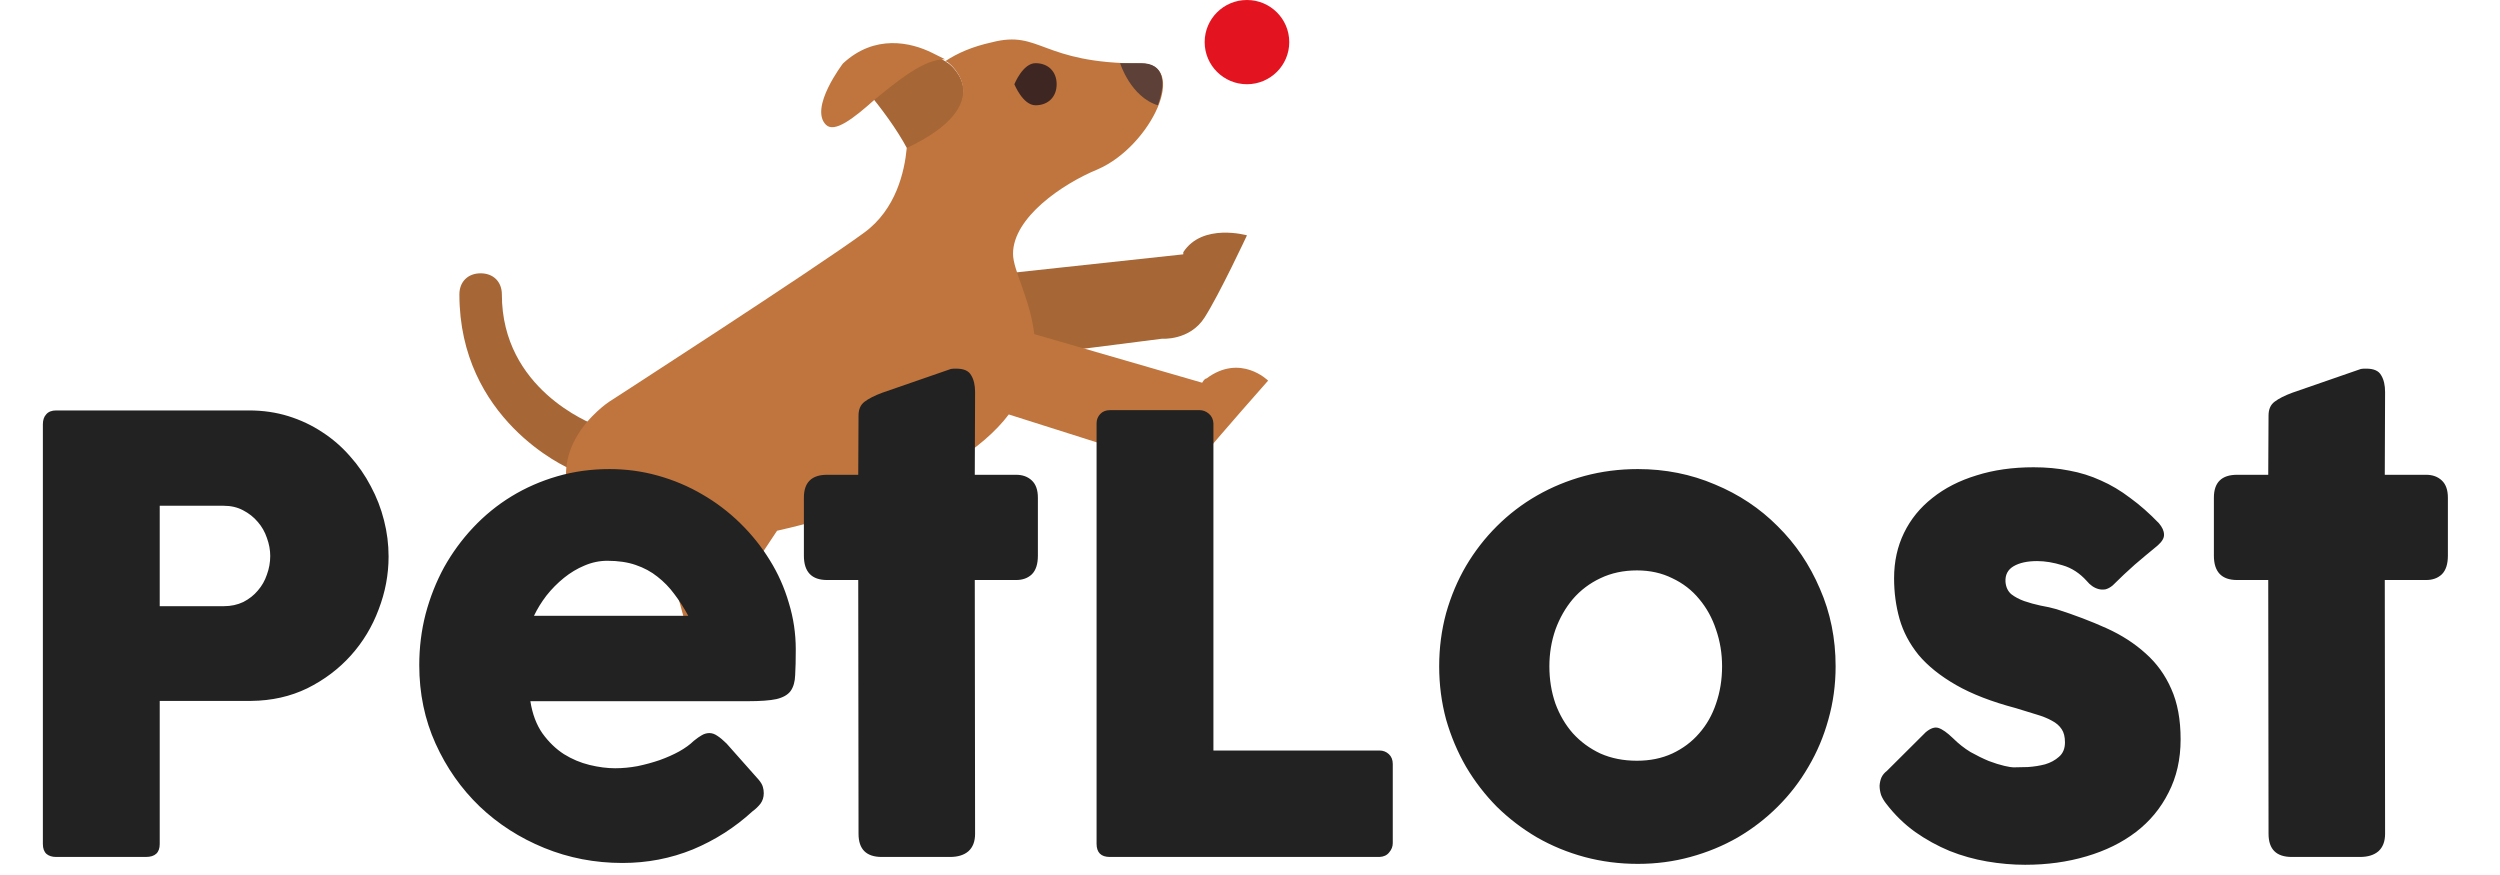 <svg width="240" height="84" viewBox="0 0 240 84" fill="none" xmlns="http://www.w3.org/2000/svg">
<path d="M47.267 63.804L49.604 67.356C51.846 71.204 48.382 73.027 48.382 73.027C48.382 73.027 45.732 69.786 43.287 66.951C41.86 65.33 41.86 63.102 44.306 60.874L46.14 62.92L47.267 63.804ZM119.708 22.593C119.708 22.593 115.429 21.377 113.595 24.213V24.416L94.846 26.441L95.661 34.543L111.557 32.517C111.557 32.517 114.206 32.72 115.633 30.492C117.059 28.264 119.708 22.593 119.708 22.593ZM58.367 43.455C58.775 42.443 58.163 41.227 57.145 40.822C56.737 40.62 48.178 37.379 48.178 28.264C48.178 27.049 47.363 26.238 46.14 26.238C44.917 26.238 44.102 27.049 44.102 28.264C44.102 40.214 54.292 44.873 54.903 45.076C55.107 45.076 56.329 44.873 56.533 44.873C57.348 44.67 58.163 44.265 58.367 43.455ZM91.178 6.186C91.178 6.186 85.675 1.933 80.988 6.186C80.988 6.186 85.064 10.44 87.102 14.288C96.069 10.034 91.178 6.186 91.178 6.186Z" fill="#A66635"/>
<path d="M119.708 8.086C121.95 8.086 123.768 6.276 123.768 4.043C123.768 1.81 121.95 0 119.708 0C117.466 0 115.648 1.81 115.648 4.043C115.648 6.276 117.466 8.086 119.708 8.086Z" fill="#E41320"/>
<path d="M121.738 36.539C121.738 36.539 117.249 41.614 115.412 43.846C113.78 45.47 110.923 44.252 110.923 44.252L96.842 39.787C95.618 41.411 93.781 43.035 91.128 44.658C87.251 47.297 80.925 49.53 74.598 50.951L66.64 62.926L64.521 55.213C62.276 54.807 61.742 55.099 62.558 52.054C64.46 47.182 58.069 52.777 56.436 50.748C50.722 43.644 58.477 38.569 58.477 38.569C58.477 38.569 78.272 25.782 82.965 22.331C86.027 20.099 86.843 16.445 87.047 14.212C96.026 9.95 91.128 6.093 91.128 6.093C91.128 6.093 90.924 5.89 90.72 5.89C91.945 5.078 93.373 4.469 95.209 4.064C99.903 2.846 99.903 6.093 109.494 6.093C114.188 6.093 110.515 14.009 105.413 16.242C101.944 17.663 97.25 20.91 97.25 24.361C97.25 25.985 98.883 28.623 99.291 32.074L115.412 36.743C115.412 36.743 115.616 36.336 115.82 36.336C119.086 33.901 121.738 36.539 121.738 36.539ZM83.986 9.544C86.231 7.717 88.679 5.687 90.72 5.687C90.312 5.484 89.904 5.281 89.496 5.078C87.455 4.064 83.986 3.252 80.925 6.093C80.925 6.093 77.66 10.356 79.292 11.979C80.108 12.791 81.945 11.371 83.986 9.544Z" fill="#BF753D"/>
<path d="M109.544 6.064C108.738 6.064 108.133 6.064 107.529 6.064C107.529 6.064 108.536 9.299 111.155 10.107C111.962 7.884 111.76 6.064 109.544 6.064Z" fill="#5D4037"/>
<path d="M101.439 8.086C101.439 9.299 100.627 10.107 99.409 10.107C98.192 10.107 97.379 8.086 97.379 8.086C97.379 8.086 98.192 6.064 99.409 6.064C100.627 6.064 101.439 6.873 101.439 8.086Z" fill="#3E2723"/>
<path d="M4.116 40.73C4.116 40.326 4.222 40.008 4.435 39.777C4.647 39.527 4.966 39.402 5.391 39.402H23.913C25.246 39.402 26.502 39.585 27.681 39.95C28.86 40.316 29.942 40.826 30.927 41.48C31.913 42.115 32.802 42.885 33.594 43.79C34.386 44.675 35.053 45.637 35.594 46.676C36.154 47.715 36.58 48.812 36.869 49.967C37.159 51.102 37.304 52.257 37.304 53.431C37.304 55.163 36.985 56.856 36.348 58.511C35.729 60.166 34.84 61.638 33.681 62.928C32.522 64.217 31.13 65.266 29.507 66.074C27.884 66.863 26.087 67.267 24.116 67.287H15.333V81.027C15.333 81.854 14.889 82.268 14 82.268H5.391C5.005 82.268 4.695 82.172 4.464 81.979C4.232 81.768 4.116 81.45 4.116 81.027V40.73ZM25.942 53.373C25.942 52.796 25.835 52.218 25.623 51.641C25.43 51.064 25.14 50.554 24.753 50.111C24.367 49.649 23.893 49.274 23.333 48.986C22.792 48.697 22.174 48.553 21.478 48.553H15.333V58.194H21.478C22.174 58.194 22.802 58.059 23.362 57.79C23.922 57.501 24.386 57.135 24.753 56.693C25.14 56.25 25.43 55.74 25.623 55.163C25.835 54.586 25.942 53.989 25.942 53.373ZM72.249 77.88C70.549 79.439 68.635 80.661 66.51 81.546C64.384 82.412 62.133 82.845 59.756 82.845C57.109 82.845 54.606 82.364 52.249 81.402C49.891 80.44 47.824 79.112 46.046 77.418C44.268 75.706 42.858 73.695 41.814 71.385C40.77 69.076 40.249 66.565 40.249 63.852C40.249 62.158 40.452 60.522 40.858 58.944C41.283 57.347 41.872 55.856 42.626 54.47C43.399 53.084 44.326 51.814 45.408 50.66C46.51 49.486 47.737 48.485 49.089 47.658C50.442 46.83 51.911 46.185 53.495 45.724C55.08 45.262 56.751 45.031 58.51 45.031C60.114 45.031 61.669 45.242 63.176 45.666C64.684 46.089 66.094 46.686 67.408 47.456C68.742 48.225 69.959 49.149 71.06 50.227C72.162 51.304 73.109 52.488 73.901 53.777C74.693 55.047 75.302 56.414 75.727 57.876C76.172 59.319 76.394 60.811 76.394 62.35C76.394 63.351 76.375 64.169 76.336 64.804C76.317 65.439 76.172 65.949 75.901 66.334C75.63 66.7 75.176 66.96 74.539 67.113C73.92 67.248 73.002 67.315 71.785 67.315H50.915C51.109 68.547 51.495 69.576 52.075 70.404C52.674 71.232 53.36 71.896 54.133 72.396C54.906 72.877 55.727 73.223 56.597 73.435C57.466 73.647 58.288 73.752 59.06 73.752C59.756 73.752 60.471 73.685 61.205 73.55C61.94 73.397 62.645 73.204 63.321 72.973C64.017 72.723 64.645 72.444 65.205 72.136C65.785 71.809 66.249 71.472 66.597 71.126C66.906 70.876 67.167 70.693 67.379 70.577C67.611 70.442 67.853 70.375 68.104 70.375C68.355 70.375 68.606 70.462 68.858 70.635C69.128 70.808 69.428 71.058 69.756 71.385L72.829 74.849C73.041 75.1 73.176 75.331 73.234 75.542C73.292 75.735 73.321 75.937 73.321 76.148C73.321 76.533 73.215 76.87 73.002 77.159C72.79 77.428 72.539 77.669 72.249 77.88ZM58.307 53.835C57.553 53.835 56.819 53.989 56.104 54.297C55.408 54.586 54.751 54.98 54.133 55.48C53.515 55.981 52.954 56.548 52.452 57.184C51.969 57.819 51.572 58.463 51.263 59.117H66.075C65.669 58.367 65.225 57.674 64.742 57.039C64.278 56.404 63.737 55.846 63.118 55.365C62.52 54.884 61.824 54.508 61.031 54.239C60.259 53.97 59.35 53.835 58.307 53.835ZM82.419 39.893C82.419 39.296 82.613 38.854 82.999 38.565C83.405 38.257 83.975 37.968 84.709 37.699L91.289 35.419C91.386 35.399 91.473 35.39 91.55 35.39C91.647 35.39 91.734 35.39 91.811 35.39C92.526 35.39 92.999 35.601 93.231 36.025C93.482 36.429 93.608 36.968 93.608 37.641L93.579 45.579H97.55C98.168 45.579 98.671 45.762 99.057 46.128C99.444 46.493 99.637 47.042 99.637 47.773V53.344C99.637 54.153 99.444 54.749 99.057 55.134C98.671 55.5 98.168 55.682 97.55 55.682H93.579L93.608 80.045C93.608 80.776 93.395 81.335 92.97 81.719C92.545 82.085 91.956 82.268 91.202 82.268H84.651C83.164 82.268 82.419 81.527 82.419 80.045L82.391 55.682H79.405C77.917 55.682 77.173 54.903 77.173 53.344V47.773C77.173 46.31 77.917 45.579 79.405 45.579H82.391L82.419 39.893ZM105.271 40.643C105.271 40.297 105.387 39.999 105.619 39.748C105.851 39.498 106.17 39.373 106.575 39.373H115.155C115.484 39.373 115.783 39.489 116.054 39.719C116.324 39.95 116.469 40.258 116.488 40.643V72.049H132.431C132.778 72.049 133.078 72.165 133.329 72.396C133.58 72.627 133.706 72.944 133.706 73.348V80.94C133.706 81.267 133.59 81.566 133.358 81.835C133.146 82.104 132.836 82.249 132.431 82.268H106.546C105.696 82.268 105.271 81.844 105.271 80.998V40.643ZM138.161 63.967C138.161 62.197 138.383 60.493 138.827 58.858C139.291 57.222 139.929 55.711 140.74 54.326C141.571 52.921 142.557 51.651 143.697 50.515C144.856 49.361 146.141 48.379 147.552 47.571C148.962 46.763 150.479 46.137 152.103 45.695C153.745 45.252 155.455 45.031 157.233 45.031C159.861 45.031 162.325 45.522 164.624 46.503C166.943 47.465 168.953 48.803 170.653 50.515C172.373 52.209 173.726 54.21 174.711 56.52C175.716 58.809 176.219 61.292 176.219 63.967C176.219 65.737 175.987 67.44 175.523 69.076C175.078 70.693 174.441 72.203 173.61 73.608C172.798 75.013 171.813 76.293 170.653 77.447C169.513 78.583 168.238 79.564 166.827 80.392C165.417 81.2 163.9 81.826 162.277 82.268C160.673 82.71 158.991 82.932 157.233 82.932C155.455 82.932 153.745 82.71 152.103 82.268C150.479 81.826 148.962 81.2 147.552 80.392C146.141 79.564 144.856 78.583 143.697 77.447C142.557 76.293 141.571 75.013 140.74 73.608C139.929 72.203 139.291 70.693 138.827 69.076C138.383 67.44 138.161 65.737 138.161 63.967ZM148.74 63.967C148.74 65.237 148.933 66.43 149.32 67.546C149.726 68.643 150.286 69.596 151.001 70.404C151.735 71.212 152.615 71.857 153.639 72.338C154.682 72.8 155.851 73.031 157.146 73.031C158.402 73.031 159.533 72.8 160.537 72.338C161.562 71.857 162.422 71.212 163.117 70.404C163.832 69.596 164.373 68.643 164.74 67.546C165.127 66.43 165.32 65.237 165.32 63.967C165.32 62.735 165.127 61.562 164.74 60.445C164.373 59.329 163.832 58.348 163.117 57.501C162.422 56.654 161.562 55.99 160.537 55.509C159.533 55.009 158.402 54.759 157.146 54.759C155.851 54.759 154.682 55.009 153.639 55.509C152.615 55.99 151.735 56.654 151.001 57.501C150.286 58.348 149.726 59.329 149.32 60.445C148.933 61.562 148.74 62.735 148.74 63.967ZM187.484 70.866C188.006 71.385 188.566 71.828 189.165 72.194C189.784 72.54 190.373 72.829 190.933 73.06C191.494 73.271 191.986 73.425 192.411 73.522C192.837 73.618 193.126 73.666 193.281 73.666C193.648 73.666 194.112 73.656 194.672 73.637C195.252 73.599 195.803 73.512 196.324 73.377C196.846 73.223 197.291 72.983 197.658 72.656C198.044 72.329 198.237 71.867 198.237 71.27C198.237 70.731 198.131 70.308 197.919 70C197.706 69.673 197.397 69.403 196.991 69.192C196.585 68.961 196.083 68.759 195.484 68.585C194.904 68.412 194.247 68.21 193.513 67.979C191.194 67.364 189.281 66.623 187.774 65.757C186.266 64.891 185.068 63.929 184.179 62.87C183.31 61.792 182.701 60.638 182.353 59.406C182.006 58.174 181.832 56.876 181.832 55.509C181.832 53.912 182.151 52.459 182.788 51.151C183.426 49.842 184.334 48.726 185.513 47.802C186.692 46.859 188.102 46.137 189.745 45.637C191.387 45.117 193.213 44.858 195.223 44.858C196.44 44.858 197.581 44.964 198.643 45.175C199.706 45.368 200.721 45.685 201.687 46.128C202.653 46.551 203.59 47.109 204.498 47.802C205.426 48.475 206.344 49.284 207.252 50.227C207.581 50.611 207.745 50.977 207.745 51.324C207.764 51.651 207.552 52.007 207.107 52.392C206.353 53.007 205.629 53.614 204.933 54.21C204.257 54.807 203.552 55.471 202.817 56.202C202.585 56.395 202.353 56.52 202.122 56.577C201.89 56.616 201.668 56.606 201.455 56.548C201.242 56.491 201.039 56.395 200.846 56.26C200.653 56.125 200.479 55.962 200.324 55.769C199.648 55.019 198.875 54.518 198.006 54.268C197.136 53.999 196.324 53.864 195.571 53.864C194.624 53.864 193.871 54.028 193.31 54.355C192.75 54.682 192.489 55.182 192.527 55.856C192.566 56.356 192.75 56.751 193.078 57.039C193.426 57.309 193.842 57.53 194.324 57.703C194.827 57.876 195.349 58.021 195.89 58.136C196.45 58.232 196.962 58.348 197.426 58.482C199.165 59.04 200.759 59.647 202.208 60.301C203.658 60.955 204.914 61.764 205.977 62.726C207.04 63.669 207.861 64.804 208.44 66.132C209.04 67.46 209.339 69.076 209.339 70.981C209.339 72.887 208.953 74.59 208.179 76.091C207.426 77.592 206.382 78.852 205.049 79.872C203.716 80.892 202.131 81.671 200.295 82.21C198.479 82.749 196.518 83.019 194.411 83.019C193.213 83.019 191.996 82.913 190.759 82.701C189.523 82.489 188.324 82.153 187.165 81.691C186.006 81.21 184.904 80.603 183.861 79.872C182.817 79.122 181.89 78.217 181.078 77.159C180.866 76.889 180.701 76.61 180.585 76.322C180.489 76.014 180.44 75.715 180.44 75.427C180.46 75.138 180.518 74.878 180.614 74.647C180.73 74.397 180.904 74.186 181.136 74.012L184.875 70.289C185.339 69.904 185.745 69.769 186.093 69.885C186.46 70 186.924 70.327 187.484 70.866ZM217.78 39.893C217.78 39.296 217.973 38.854 218.36 38.565C218.765 38.257 219.335 37.968 220.07 37.699L226.649 35.419C226.746 35.399 226.833 35.39 226.91 35.39C227.007 35.39 227.094 35.39 227.171 35.39C227.886 35.39 228.36 35.601 228.591 36.025C228.842 36.429 228.968 36.968 228.968 37.641L228.939 45.579H232.91C233.528 45.579 234.031 45.762 234.417 46.128C234.804 46.493 234.997 47.042 234.997 47.773V53.344C234.997 54.153 234.804 54.749 234.417 55.134C234.031 55.5 233.528 55.682 232.91 55.682H228.939L228.968 80.045C228.968 80.776 228.755 81.335 228.331 81.719C227.905 82.085 227.316 82.268 226.562 82.268H220.012C218.524 82.268 217.78 81.527 217.78 80.045L217.751 55.682H214.765C213.277 55.682 212.533 54.903 212.533 53.344V47.773C212.533 46.31 213.277 45.579 214.765 45.579H217.751L217.78 39.893Z" fill="#222222"/>
</svg>
